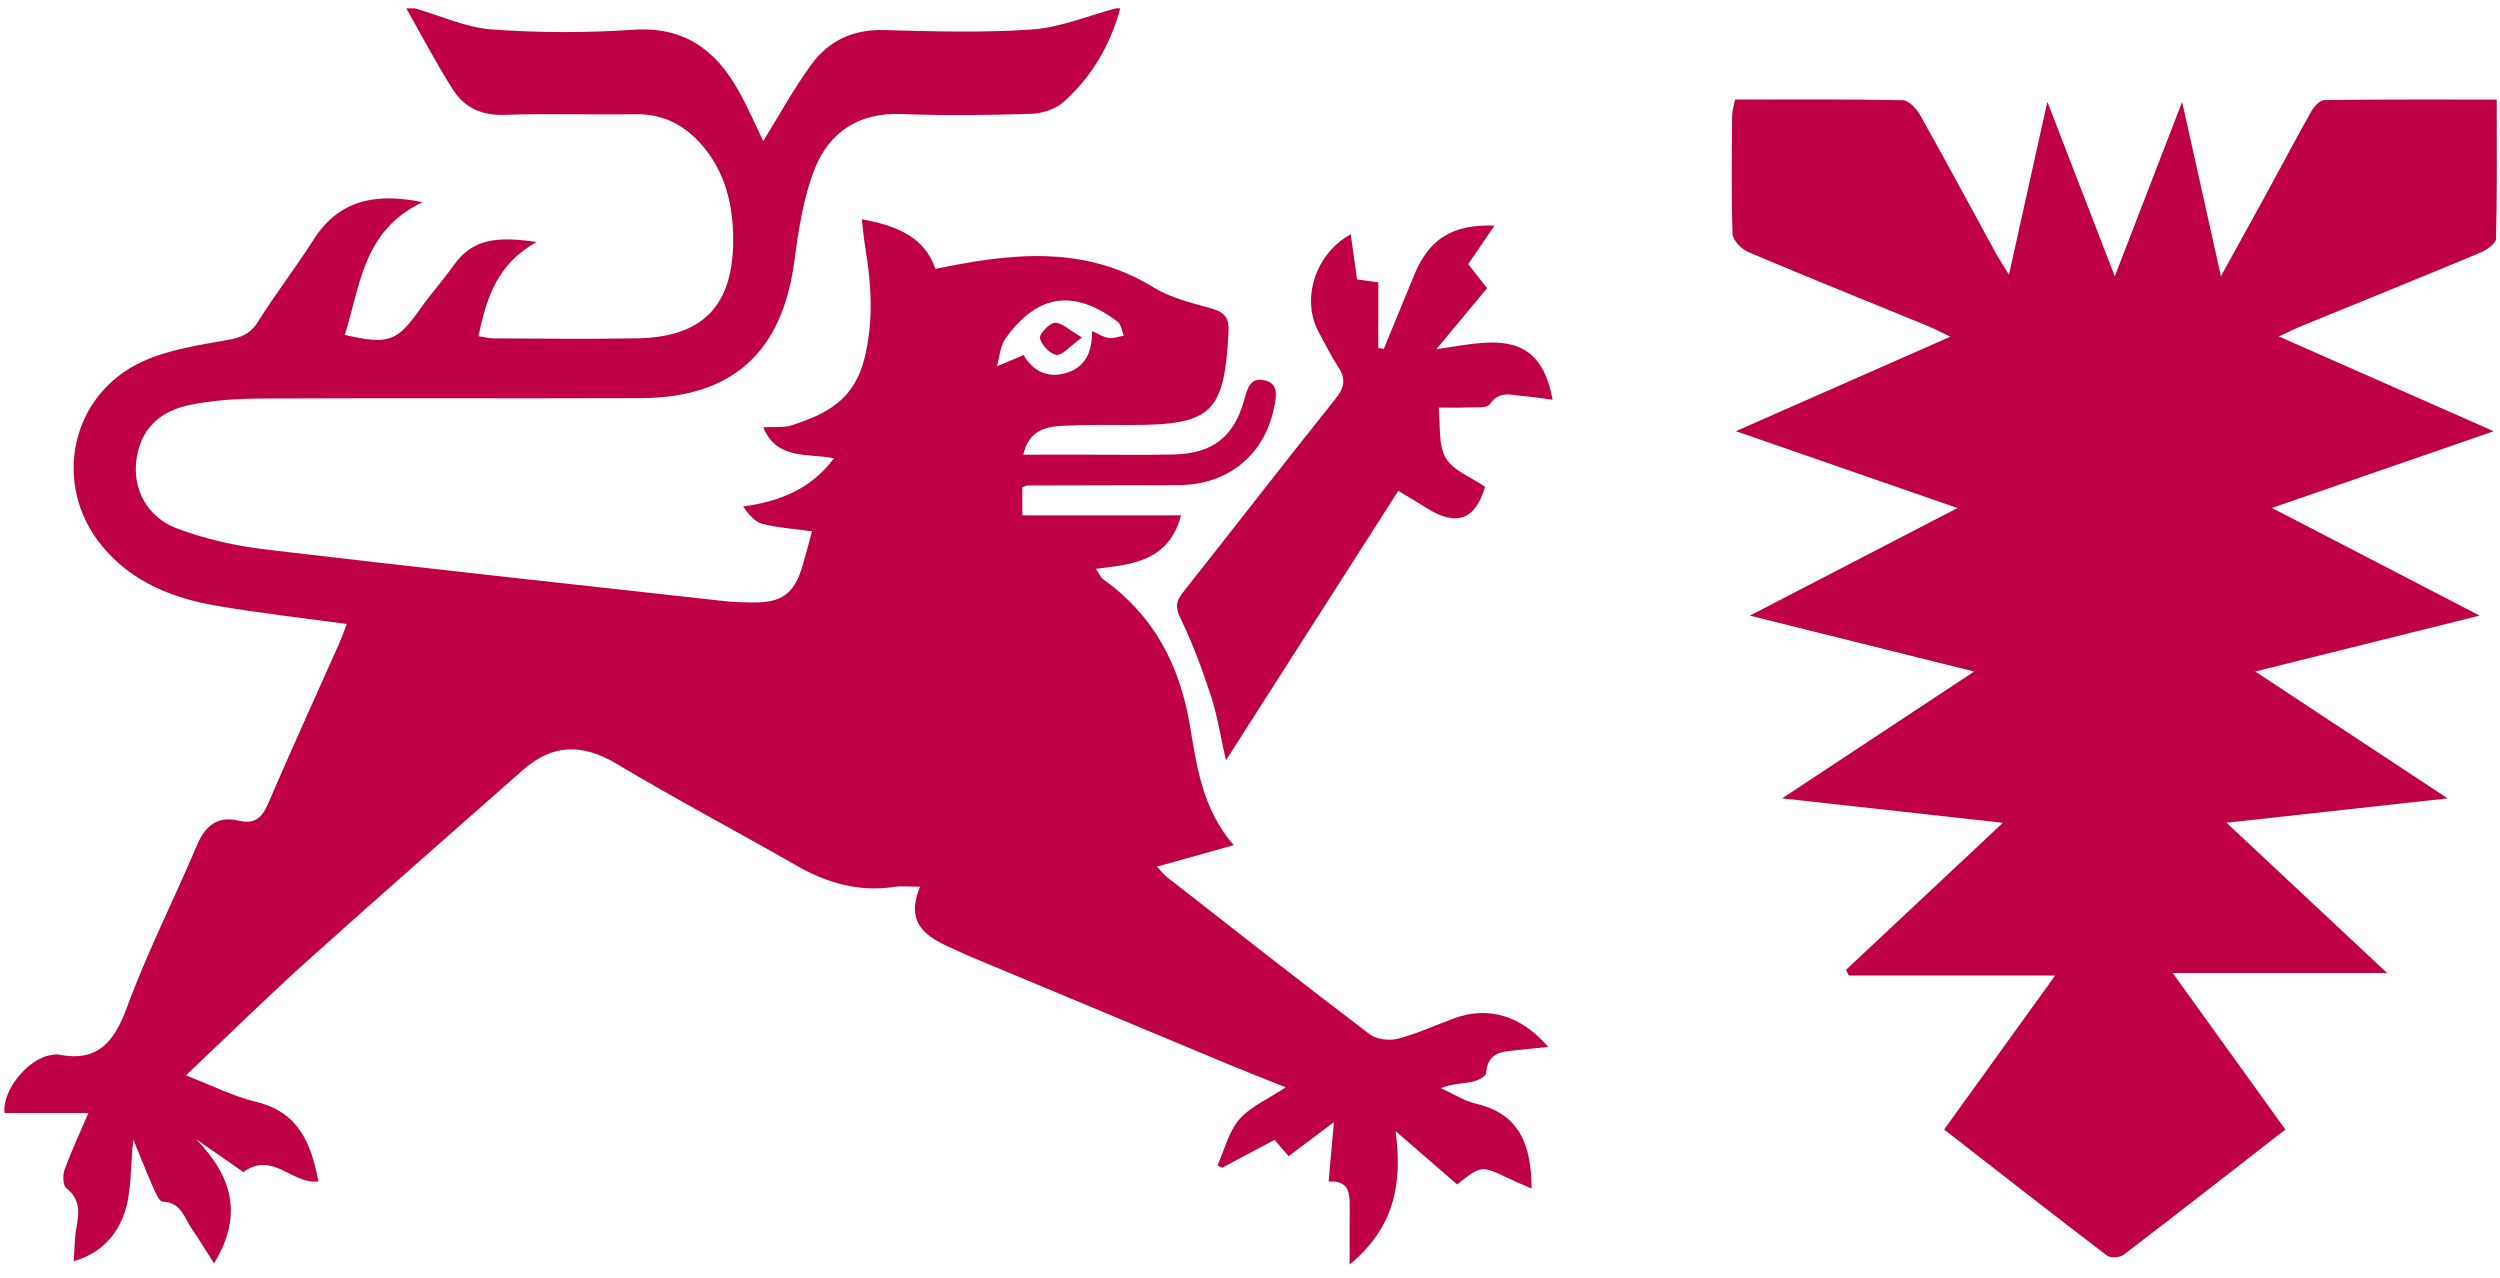 <?xml version="1.0" encoding="UTF-8" standalone="no"?><!DOCTYPE svg PUBLIC "-//W3C//DTD SVG 1.1//EN" "http://www.w3.org/Graphics/SVG/1.1/DTD/svg11.dtd"><svg width="996px" height="509px" version="1.1" xmlns="http://www.w3.org/2000/svg" xmlns:xlink="http://www.w3.org/1999/xlink" xml:space="preserve" style="fill-rule:evenodd;clip-rule:evenodd;stroke-linejoin:round;stroke-miterlimit:1.414;"><rect id="ArtBoard1" x="0" y="0" width="996" height="510" style="fill:none;"/><clipPath id="_clip1"><rect x="0" y="0" width="996" height="510"/></clipPath><g clip-path="url(#_clip1)"><rect id="ArtBoard11" x="0" y="0" width="997.053" height="513.684" style="fill:none;"/><g><path d="M800.365,109.452c5.239,-23.594 10.007,-45.06 15.302,-68.897c9.183,23.769 17.531,45.374 26.863,69.526c9.276,-24.018 17.593,-45.556 26.836,-69.489c5.306,23.856 10.081,45.327 15.444,69.442c7.14,-12.946 13.006,-23.506 18.799,-34.107c5.741,-10.51 11.301,-21.121 17.205,-31.538c1.095,-1.935 3.425,-4.486 5.216,-4.511c22.479,-0.307 44.963,-0.202 68.667,-0.202c0,19.016 0.194,37.207 -0.281,55.382c-0.05,1.947 -3.686,4.53 -6.179,5.57c-23.669,9.884 -47.452,19.487 -71.191,29.203c-2.541,1.04 -4.998,2.288 -9.181,4.216c29.135,12.85 56.559,24.944 85.6,37.752c-29.896,10.345 -57.998,20.07 -88.331,30.567c28.219,14.626 54.36,28.178 82.732,42.885c-30.555,7.616 -58.919,14.685 -89.388,22.279c26.289,17.333 50.659,33.402 76.652,50.54c-29.897,3.295 -57.755,6.363 -88.098,9.708c21.826,20.422 42.063,39.36 63.977,59.866l-85.415,0c15.867,22.037 30.212,41.959 44.9,62.36c-21.633,16.82 -42.972,33.508 -64.508,49.938c-1.479,1.128 -5.199,1.32 -6.589,0.261c-21.533,-16.407 -42.854,-33.092 -64.858,-50.205c14.659,-20.334 28.919,-40.114 44.232,-61.356l-82.178,0c-0.389,-0.751 -0.777,-1.502 -1.165,-2.252c20.258,-18.983 40.515,-37.966 62.523,-58.588c-30.105,-3.331 -57.726,-6.386 -87.966,-9.731c26.026,-17.19 50.235,-33.178 76.513,-50.534c-30.369,-7.57 -58.712,-14.634 -89.362,-22.273c28.242,-14.634 54.419,-28.198 82.73,-42.868c-30.174,-10.461 -58.41,-20.251 -88.305,-30.617c28.819,-12.692 56.112,-24.713 85.435,-37.628c-4.146,-1.978 -6.662,-3.328 -9.29,-4.406c-23.73,-9.732 -47.535,-19.286 -71.147,-29.292c-2.729,-1.156 -6.212,-4.687 -6.304,-7.226c-0.561,-15.684 -0.287,-31.401 -0.181,-47.107c0.013,-1.928 0.678,-3.853 1.168,-6.46c22.426,0 44.643,-0.188 66.846,0.272c2.395,0.05 5.494,3.427 6.942,6.004c10.192,18.149 20.026,36.5 30.012,54.766c1.296,2.37 2.804,4.625 5.323,8.75" style="fill:#bf0044;fill-rule:nonzero;"/><path d="M407.823,141.459c3.317,5.896 8.991,9.335 16.544,7.251c7.951,-2.193 10.864,-8.434 10.679,-16.819c2.55,1.109 4.526,2.441 6.651,2.75c1.915,0.279 3.992,-0.561 5.999,-0.909c-0.752,-1.859 -0.968,-4.421 -2.339,-5.468c-17.42,-13.297 -32.236,-11.157 -44.847,6.731c-2.086,2.958 -2.267,7.259 -3.328,10.938c3.183,-1.338 6.367,-2.677 10.641,-4.474m38.48,-138.135c-3.972,14.66 -11.403,27.398 -22.722,37.41c-3.243,2.868 -8.608,4.494 -13.063,4.631c-17.117,0.524 -34.28,0.737 -51.386,0.062c-16.818,-0.664 -28.651,7.107 -34.466,21.629c-4.66,11.642 -6.531,24.616 -8.228,37.19c-4.881,36.182 -24.627,54.235 -61.316,54.372c-50.255,0.185 -100.511,-0.069 -150.765,0.154c-9.365,0.042 -18.874,0.649 -28.048,2.401c-13.583,2.595 -20.708,10.66 -22.057,22.756c-1.224,10.98 4.306,22.091 16.151,26.564c11.301,4.267 23.477,7 35.504,8.427c60.895,7.224 121.864,13.815 182.813,20.577c3.68,0.408 7.407,0.497 11.114,0.539c11.668,0.13 16.627,-3.517 19.884,-14.594c1.35,-4.588 2.538,-9.225 3.783,-13.771c-7.135,-0.996 -13.659,-1.387 -19.866,-2.997c-3.009,-0.781 -5.424,-3.848 -7.611,-6.874c15.052,-2.093 27.27,-7.167 36.216,-19.235c-10.755,-2.081 -22.754,0.766 -28.184,-12.34c3.994,-0.248 8.124,0.31 11.676,-0.869c13.655,-4.533 24.795,-10.019 28.819,-27.171c3.561,-15.186 2.554,-29.085 0.167,-43.636c-0.584,-3.557 -0.889,-7.16 -1.377,-11.19c13.955,2.489 25.141,7.181 29.302,19.768c30.359,-6.269 59.32,-9.664 87.111,7.482c6.87,4.239 15.322,6.108 23.241,8.391c5.067,1.46 6.714,3.906 6.447,9.134c-1.647,32.28 -6.602,37.155 -38.519,37.18c-9.137,0.007 -18.289,-0.176 -27.402,0.32c-6.804,0.371 -13.588,1.647 -15.846,11.495c8.045,0 15.34,0.001 22.635,0c12.278,-0.002 24.559,0.179 36.833,-0.055c15.863,-0.304 24.349,-6.753 28.591,-21.899c1.257,-4.483 2.305,-8.895 7.954,-7.685c5.883,1.262 4.799,6.322 3.983,10.507c-3.751,19.227 -18.432,31.21 -38.211,31.287c-19.987,0.081 -39.974,0.081 -59.96,0.14c-0.533,0.001 -1.066,0.283 -2.212,0.607l0,11.286l63.252,0c-4.969,18.251 -19.185,19.541 -33.966,21.3c1.254,1.804 1.856,3.398 3.008,4.22c19.989,14.263 30.32,33.89 34.414,57.894c2.801,16.423 4.909,33.457 17.509,47.976c-10.915,3.056 -20.377,5.707 -30.566,8.56c1.555,1.634 2.691,3.167 4.14,4.298c26.77,20.906 53.482,41.891 80.524,62.44c2.725,2.071 7.818,2.715 11.247,1.83c7.681,-1.983 14.991,-5.383 22.478,-8.14c13.544,-4.987 26.84,-1.09 37.497,11.451c-4.071,0.388 -7.651,0.642 -11.207,1.091c-6.057,0.766 -12.922,0.171 -13.567,9.343c-0.093,1.326 -3.581,3.036 -5.717,3.459c-3.823,0.756 -7.814,0.668 -12.308,2.459c4.681,2.127 9.169,5.078 14.079,6.23c17.688,4.149 21.924,16.925 22.096,33.802c-3.345,-1.473 -6.331,-2.693 -9.233,-4.085c-10.806,-5.182 -10.795,-5.204 -20.446,2.429c-7.322,-6.339 -14.774,-12.792 -24.515,-21.226c2.827,21.241 -0.621,38.504 -18.317,53.155c0,-9.026 -0.061,-15.712 0.019,-22.398c0.068,-5.729 0.009,-11.255 -8.393,-10.66c0.687,-7.738 1.309,-14.746 2.104,-23.695c-6.711,5.048 -12.193,9.173 -18.027,13.563c-1.798,-2.068 -3.44,-3.958 -5.641,-6.49c-6.97,3.711 -13.919,7.411 -20.87,11.11c-0.61,-0.301 -1.223,-0.603 -1.835,-0.905c2.786,-6.208 4.419,-13.41 8.676,-18.35c4.407,-5.114 11.361,-8.036 18.528,-12.799c-7.97,-3.18 -14.755,-5.787 -21.461,-8.58c-35.25,-14.679 -70.483,-29.403 -105.714,-44.127c-1.84,-0.769 -3.601,-1.725 -5.433,-2.516c-10.415,-4.494 -19.275,-9.915 -13.085,-24.691c-4.222,0 -7.256,-0.377 -10.166,0.064c-14.212,2.152 -26.963,-1.534 -39.241,-8.573c-23.753,-13.617 -47.998,-26.395 -71.486,-40.446c-13.615,-8.145 -25.539,-7.965 -37.347,2.466c-28.635,25.293 -57.425,50.414 -85.821,75.971c-16.068,14.463 -31.483,29.649 -48.444,45.693c10.193,3.923 18.865,8.339 28.066,10.567c17.126,4.146 21.849,16.849 24.745,31.675c-10.331,1.354 -18.282,-12.281 -29.88,-3.725c-5.903,-4.098 -12.328,-8.559 -18.754,-13.019c13.801,14.353 19.05,29.641 7.043,49.405c-3.374,-5.277 -5.934,-9.561 -8.776,-13.649c-3.079,-4.43 -4.26,-10.761 -11.759,-10.946c-1.36,-0.033 -2.884,-3.802 -3.885,-6.048c-2.415,-5.426 -4.567,-10.971 -7.76,-18.747c-1.198,11.415 -0.637,20.966 -3.515,29.335c-2.957,8.599 -9.229,16.093 -20.221,19.155c0.41,-5.356 0.337,-9.646 1.149,-13.76c1.17,-5.922 1.313,-11.009 -4.091,-15.354c-1.382,-1.112 -1.476,-5.215 -0.676,-7.4c2.73,-7.457 6.122,-14.671 9.492,-22.513l-33.397,0c-1.213,-8.439 9.064,-21.889 18.861,-23.128c0.849,-0.108 1.746,-0.314 2.557,-0.152c15.627,3.114 22.217,-4.927 27.325,-18.806c8.052,-21.884 18.653,-42.819 27.774,-64.325c3.345,-7.89 8.1,-12.139 16.896,-10.031c6.105,1.463 9.105,-1.108 11.509,-6.694c9.234,-21.468 18.942,-42.732 28.44,-64.086c1.021,-2.294 1.833,-4.682 2.958,-7.582c-17.797,-2.455 -35.069,-4.363 -52.159,-7.33c-17.464,-3.032 -33.623,-9.525 -45.289,-23.676c-20.2,-24.506 -12.705,-60.4 16.091,-73.589c10.372,-4.752 22.276,-6.477 33.67,-8.542c5.429,-0.984 9.195,-2.307 12.307,-7.29c6.94,-11.116 15.024,-21.516 22.059,-32.578c10.005,-15.729 24.308,-18.991 43.531,-15.043c-23.674,11.064 -24.8,33.14 -30.999,52.875c17.535,3.986 20.776,2.688 30.044,-10.391c4.284,-6.047 9.251,-11.61 13.554,-17.645c7.845,-11.004 18.674,-11.018 32.809,-9.006c-15.856,8.867 -19.987,22.477 -23.161,37.535c2.362,0.355 4.216,0.871 6.074,0.878c19.131,0.062 38.268,0.338 57.392,-0.028c25.963,-0.498 37.99,-13.055 38.015,-39.042c0.012,-13.761 -2.938,-26.673 -12.037,-37.47c-6.948,-8.243 -15.596,-12.941 -26.806,-12.765c-17.413,0.275 -34.849,-0.35 -52.246,0.25c-9.019,0.311 -15.929,-2.866 -20.458,-9.921c-6.745,-10.504 -12.503,-21.641 -18.682,-32.51l3.427,0c10.212,2.932 20.292,7.643 30.664,8.405c18.738,1.374 37.716,1.375 56.473,0.119c19.917,-1.334 32.574,7.893 41.656,24.019c3.876,6.884 7.009,14.184 9.997,20.308c6.251,-10.066 12.081,-20.786 19.214,-30.556c6.89,-9.441 16.629,-13.975 28.895,-13.643c19.682,0.532 39.46,1.146 59.058,-0.244c11.256,-0.798 22.238,-5.476 33.342,-8.408l1.714,0Z" style="fill:#bf0044;fill-rule:nonzero;"/><path d="M540.647,111.334c2.662,0.356 5.086,0.681 8.459,1.133l0,26.124c0.729,0.15 1.459,0.301 2.19,0.453c4.043,-9.842 8.074,-19.688 12.132,-29.523c5.922,-14.355 15.163,-20.197 31.961,-19.653c-3.569,5.246 -6.89,10.125 -10.451,15.362c2.407,3.067 4.792,6.104 7.514,9.571c-6.311,7.593 -12.447,14.975 -20.24,24.348c20.433,-2.983 41.128,-9.207 46.338,20.074c-4.465,-0.556 -8.219,-1.155 -11.996,-1.46c-4.607,-0.372 -9.259,-2.241 -13.004,3.27c-1.212,1.784 -6.239,1.12 -9.537,1.305c-3.327,0.188 -6.671,0.041 -10.836,0.041c0.767,6.928 -0.291,14.65 2.773,20.022c2.893,5.074 10.12,7.677 15.696,11.544c-3.846,13.077 -11.278,16.037 -23.274,8.463c-3.349,-2.115 -6.767,-4.123 -11.293,-6.872c-22.674,35.452 -45.151,70.594 -68.666,107.36c-2.17,-9.573 -3.413,-17.805 -5.959,-25.613c-3.414,-10.474 -7.285,-20.889 -12.075,-30.79c-2.128,-4.398 -2.008,-6.798 0.87,-10.429c20.367,-25.702 40.383,-51.683 60.885,-77.276c3.713,-4.634 4.036,-8.095 0.899,-12.811c-2.83,-4.256 -5.042,-8.923 -7.532,-13.407c-7.328,-13.2 -1.576,-31.455 12.635,-39.237c0.824,5.916 1.635,11.729 2.511,18.001" style="fill:#bf0044;fill-rule:nonzero;"/><path d="M431.071,134.453c-4.998,3.611 -7.807,7.199 -10.162,6.923c-2.567,-0.302 -5.953,-3.897 -6.585,-6.614c-0.383,-1.648 3.63,-5.953 5.93,-6.161c2.603,-0.235 5.5,2.779 10.817,5.852" style="fill:#bf0044;fill-rule:nonzero;"/></g></g></svg>
